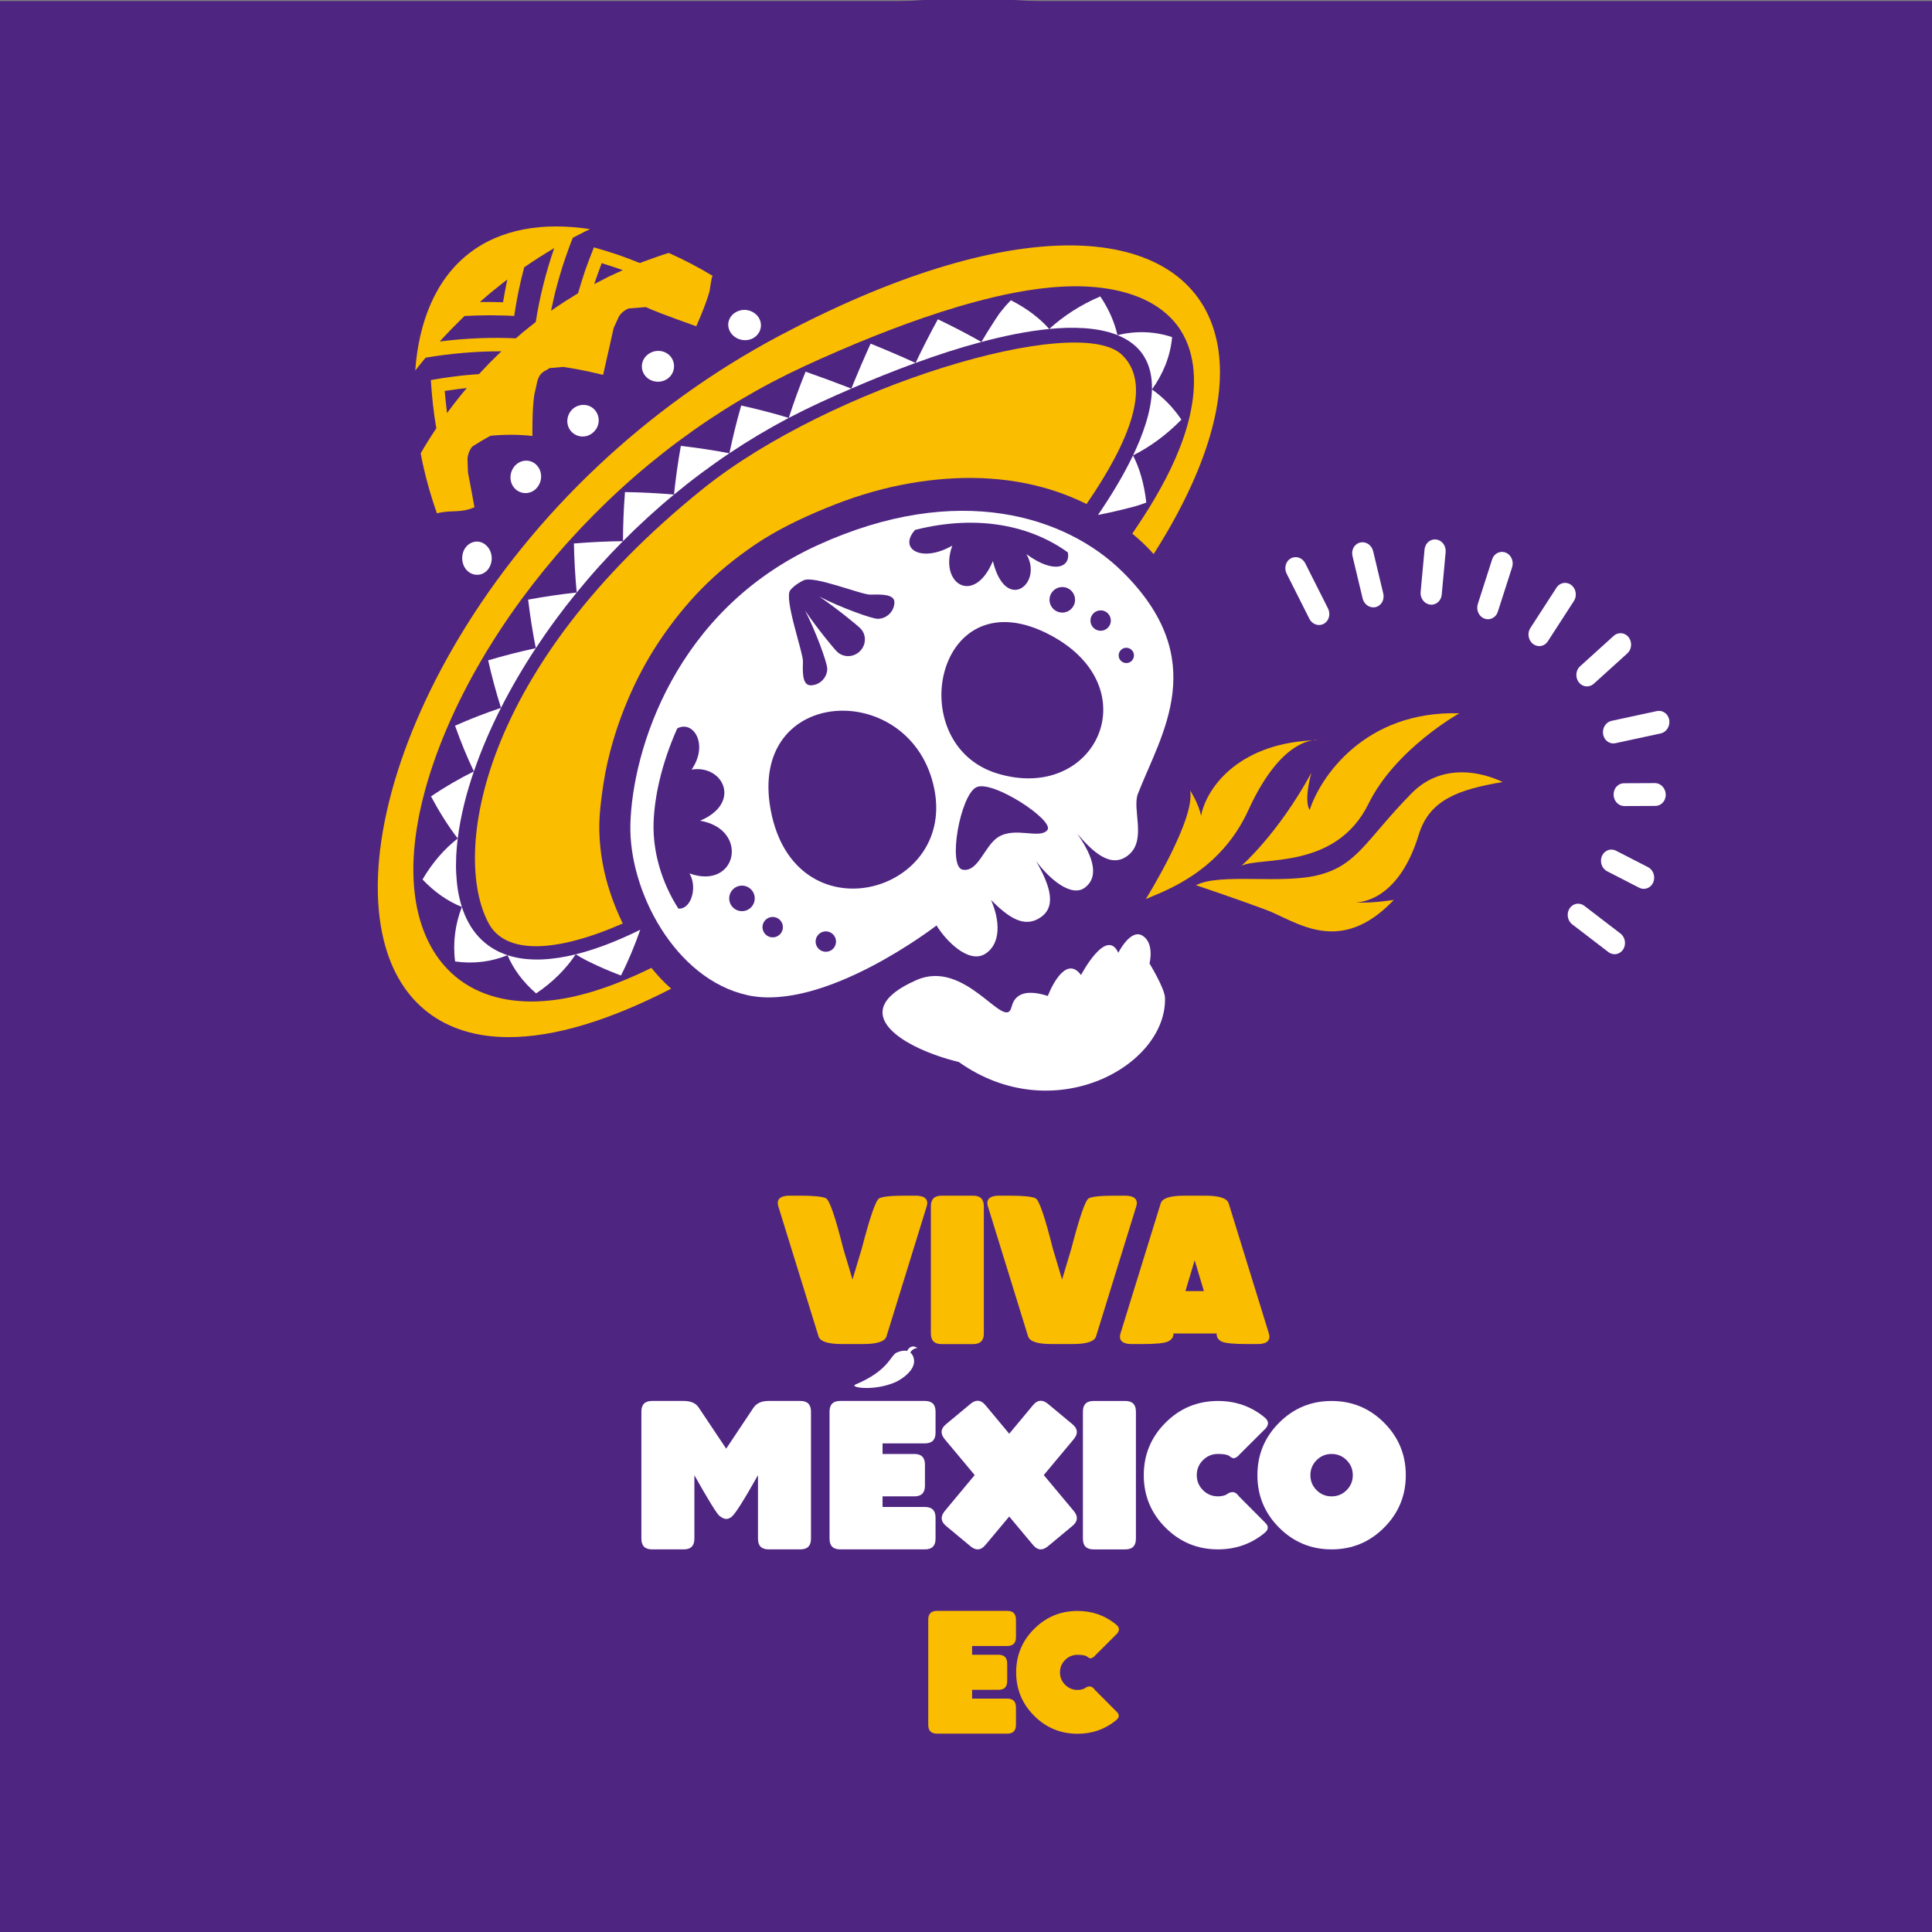 <?xml version="1.0" encoding="UTF-8"?>
<svg id="Capa_1" data-name="Capa 1" xmlns="http://www.w3.org/2000/svg" viewBox="0 0 916.8 916.8">
  <rect x="0" y="0" width="916.8" height="916.8" fill="#808080" stroke="none"/>
  <defs>
    <style>
      .cls-1 {
        fill: #fabd00;
      }

      .cls-2 {
        fill: #fff;
      }

      .cls-3 {
        fill: #4f2582;
      }
    </style>
  </defs>
  <rect class="cls-3" y=".49" width="916.8" height="916.8"/>
  <circle class="cls-3" cx="459.85" cy="456.46" r="456.95"/>
  <g>
    <g>
      <path class="cls-1" d="M417.22,568.64c1.61-.84,5.77-1.26,12.48-1.26h5.03c3.52,.1,5.28,1.26,5.28,3.47,0,.47-.08,.99-.25,1.56l-19.06,61.67c-.7,2.48-4.41,3.72-11.12,3.72h-10.06c-6.71,0-10.41-1.24-11.12-3.72l-19.07-61.67c-.17-.57-.25-1.09-.25-1.56,0-2.21,1.76-3.37,5.28-3.47h5.03c6.71,0,10.9,.42,12.58,1.26,1.68,.84,4.41,8.8,8.2,23.89l4.38,14.64,4.38-14.64c3.92-15.09,6.69-23.06,8.3-23.89Z"/>
      <path class="cls-1" d="M466.87,572.42v60.37c0,3.35-1.68,5.03-5.03,5.03h-15.09c-3.35,0-5.03-1.68-5.03-5.03v-60.37c0-3.35,1.68-5.03,5.03-5.03h15.09c3.35,0,5.03,1.68,5.03,5.03Z"/>
      <path class="cls-1" d="M516.67,568.64c1.61-.84,5.77-1.26,12.48-1.26h5.03c3.52,.1,5.28,1.26,5.28,3.47,0,.47-.08,.99-.25,1.56l-19.07,61.67c-.7,2.48-4.41,3.72-11.12,3.72h-10.06c-6.71,0-10.41-1.24-11.12-3.72l-19.06-61.67c-.17-.57-.25-1.09-.25-1.56,0-2.21,1.76-3.37,5.28-3.47h5.03c6.71,0,10.9,.42,12.58,1.26,1.68,.84,4.41,8.8,8.2,23.89l4.38,14.64,4.38-14.64c3.92-15.09,6.69-23.06,8.3-23.89Z"/>
      <path class="cls-1" d="M556.86,632.78c0,1.68-.84,2.94-2.52,3.77-1.68,.84-5.87,1.26-12.58,1.26h-5.03c-3.52-.1-5.28-1.26-5.28-3.47,0-.47,.08-.99,.25-1.56l19.07-61.67c.7-2.48,4.41-3.72,11.12-3.72h10.06c6.71,0,10.41,1.24,11.12,3.72l19.06,61.67c.17,.57,.25,1.09,.25,1.56,0,2.21-1.76,3.37-5.28,3.47h-5.03c-6.71,0-10.87-.42-12.48-1.26-1.51-.8-2.26-1.96-2.26-3.47v-.3h-20.47Zm10.06-34.76l-4.38,14.64h8.75l-4.38-14.64Z"/>
    </g>
    <g>
      <path class="cls-1" d="M482.11,768.6v8.32c0,2.78-1.39,4.16-4.16,4.16h-16.65v4.16h12.49c2.77,0,4.16,1.39,4.16,4.16v8.32c0,2.77-1.39,4.16-4.16,4.16h-12.49v4.16h16.65c2.77,0,4.16,1.39,4.16,4.16v8.32c0,2.77-1.39,4.16-4.16,4.16h-33.3c-2.77,0-4.16-1.39-4.16-4.16v-49.95c0-2.77,1.39-4.16,4.16-4.16h33.3c2.77,0,4.16,1.39,4.16,4.16Z"/>
      <path class="cls-1" d="M490.73,814.18c-5.69-5.69-8.53-12.56-8.53-20.6s2.84-14.91,8.53-20.6c5.69-5.69,12.56-8.53,20.6-8.53,6.91,0,12.95,2.1,18.11,6.29,1.03,.78,1.54,1.6,1.54,2.46,0,.64-.31,1.32-.92,2.04l-10.07,10.03c-.92,1.11-1.76,1.66-2.54,1.66-.39,0-.93-.28-1.62-.83-.69-.55-2.19-.83-4.5-.83s-4.27,.81-5.89,2.43c-1.62,1.62-2.44,3.59-2.44,5.89s.81,4.27,2.44,5.89c1.62,1.62,3.59,2.44,5.89,2.44,1.17,0,2.23-.21,3.21-.62,.89-.69,1.72-1.04,2.5-1.04,.94,0,1.79,.56,2.54,1.66l10.24,10.28c.72,.67,1.08,1.33,1.08,2,0,.78-.5,1.54-1.5,2.29-5.16,4.16-11.18,6.24-18.06,6.24-8.05,0-14.92-2.84-20.6-8.53Z"/>
    </g>
    <g>
      <g>
        <path class="cls-2" d="M329.51,700.02v30.18c0,3.35-1.68,5.03-5.03,5.03h-15.09c-3.35,0-5.03-1.68-5.03-5.03v-60.37c0-3.35,1.68-5.03,5.03-5.03h14.99c3.42,0,5.8,1.02,7.14,3.07l13.08,19.57,12.88-19.32c1.47-2.21,3.86-3.32,7.14-3.32h15.19c3.35,0,5.03,1.68,5.03,5.03v60.37c0,3.35-1.68,5.03-5.03,5.03h-15.09c-3.35,0-5.03-1.68-5.03-5.03v-30.18c-6.71,11.94-10.9,18.55-12.58,19.82-.84,.64-1.68,.96-2.52,.96s-1.89-.48-3.14-1.43c-1.26-.96-5.24-7.4-11.95-19.34Z"/>
        <path class="cls-2" d="M443.95,669.84v10.06c0,3.35-1.68,5.03-5.03,5.03h-20.12v5.03h15.09c3.35,0,5.03,1.68,5.03,5.03v10.06c0,3.35-1.68,5.03-5.03,5.03h-15.09v5.03h20.12c3.35,0,5.03,1.68,5.03,5.03v10.06c0,3.35-1.68,5.03-5.03,5.03h-40.24c-3.35,0-5.03-1.68-5.03-5.03v-60.37c0-3.35,1.68-5.03,5.03-5.03h40.24c3.35,0,5.03,1.68,5.03,5.03Z"/>
        <path class="cls-2" d="M462.52,699.97l-14.24-17.05c-.97-1.17-1.46-2.3-1.46-3.37,0-1.31,.7-2.55,2.11-3.72l11.62-9.66c1.17-.97,2.3-1.46,3.37-1.46,1.31,0,2.55,.7,3.72,2.11l11.27,13.53,11.27-13.53c1.17-1.41,2.41-2.11,3.72-2.11,1.07,0,2.2,.49,3.37,1.46l11.62,9.66c1.41,1.17,2.11,2.41,2.11,3.72,0,1.07-.49,2.2-1.46,3.37l-14.24,17.05,14.24,17.05c.97,1.17,1.46,2.3,1.46,3.37,0,1.31-.7,2.55-2.11,3.72l-11.62,9.66c-1.17,.97-2.3,1.46-3.37,1.46-1.31,0-2.55-.7-3.72-2.11l-11.27-13.48-11.27,13.48c-1.18,1.41-2.41,2.11-3.72,2.11-1.07,0-2.2-.49-3.37-1.46l-11.62-9.66c-1.38-1.17-2.06-2.4-2.06-3.67,0-1.11,.49-2.25,1.46-3.42l14.19-17.05Z"/>
        <path class="cls-2" d="M539.03,669.84v60.37c0,3.35-1.68,5.03-5.03,5.03h-15.09c-3.35,0-5.03-1.68-5.03-5.03v-60.37c0-3.35,1.68-5.03,5.03-5.03h15.09c3.35,0,5.03,1.68,5.03,5.03Z"/>
        <path class="cls-2" d="M553.07,724.92c-6.88-6.87-10.31-15.17-10.31-24.9s3.44-18.03,10.31-24.9c6.87-6.87,15.17-10.31,24.9-10.31,8.35,0,15.65,2.53,21.88,7.6,1.24,.94,1.86,1.93,1.86,2.97,0,.77-.37,1.59-1.11,2.46l-12.17,12.12c-1.11,1.34-2.13,2.01-3.07,2.01-.47,0-1.12-.33-1.96-1.01-.84-.67-2.65-1.01-5.43-1.01s-5.16,.98-7.12,2.94-2.94,4.33-2.94,7.12,.98,5.16,2.94,7.12c1.96,1.96,4.33,2.94,7.12,2.94,1.41,0,2.7-.25,3.87-.75,1.07-.84,2.08-1.26,3.02-1.26,1.14,0,2.16,.67,3.07,2.01l12.37,12.43c.87,.8,1.31,1.61,1.31,2.41,0,.94-.6,1.86-1.81,2.77-6.24,5.03-13.52,7.55-21.83,7.55-9.73,0-18.03-3.44-24.9-10.31Z"/>
        <path class="cls-2" d="M631.89,735.23c-9.73,0-18.03-3.44-24.9-10.31-6.87-6.87-10.31-15.17-10.31-24.9s3.44-18.03,10.31-24.9c6.87-6.87,15.17-10.31,24.9-10.31s18.03,3.44,24.9,10.31c6.87,6.88,10.31,15.18,10.31,24.9s-3.44,18.03-10.31,24.9c-6.87,6.88-15.18,10.31-24.9,10.31Zm0-45.27c-2.78,0-5.16,.98-7.12,2.94-1.96,1.96-2.94,4.33-2.94,7.12s.98,5.16,2.94,7.12c1.96,1.96,4.33,2.94,7.12,2.94s5.16-.98,7.12-2.94c1.96-1.96,2.94-4.33,2.94-7.12s-.98-5.16-2.94-7.12c-1.96-1.96-4.33-2.94-7.12-2.94Z"/>
      </g>
      <g>
        <path class="cls-2" d="M424.58,656.02c-10.21,4.31-21.84,2.34-18.61,.97,16.05-6.78,16.43-13.83,19.66-15.2,3.23-1.36,6.32-1.35,7.69,1.88,2.47,5.85-5.5,10.98-8.73,12.35Z"/>
        <path class="cls-2" d="M432.4,641.18c1.36-1.55,2.93-1.49,2.93-1.49,0,0-2.21-1.94-4.27,.41-1.42,1.62-.27,3.48,.61,4.5-.14-1.17-.08-2.49,.73-3.42Z"/>
      </g>
    </g>
  </g>
  <g>
    <g>
      <path class="cls-1" d="M317.34,120.04l-3.01,.92c-1.2,.39-2.38,.84-3.57,1.26l-3.56,1.27-1.78,.63c-.59,.22-1.17,.47-1.75,.71-3.47-1.37-7.06-2.78-10.7-4.02-3.62-1.19-7.34-2.36-11.14-3.44-1.47,3.68-2.84,7.31-4.13,10.89-1.23,3.67-2.36,7.32-3.4,10.9-2.17,1.32-4.32,2.69-6.48,4.03-2.14,1.37-4.21,2.85-6.32,4.27,.59-2.84,1.23-5.72,1.92-8.64,.73-2.86,1.53-5.72,2.38-8.64,.83-2.94,1.8-5.77,2.8-8.67,1.01-2.89,2.05-5.85,3.24-8.69l6.15-3.16c.66-.31,1.33-.62,1.99-.93-21.8-3.37-42.22-.32-57.45,11.54-15.85,12.34-23.82,32.48-25.49,55.58,1.61-2.07,3.25-4.11,4.93-6.12,12.23-2.06,24.28-3.06,35.97-3.03-1.83,1.74-3.6,3.53-5.41,5.3-1.74,1.83-3.5,3.64-5.21,5.5-3.73,.29-7.58,.6-11.36,1.1-1.9,.24-3.83,.49-5.75,.78-1.91,.3-3.83,.62-5.76,.96,.48,7.83,1.31,15.45,2.59,22.9-2.6,3.88-5.09,7.84-7.42,11.88,1.8,9.53,4.41,19.12,7.73,28.49,.13-.04,.26-.08,.39-.12,6.93-1.67,10.66,.17,17.41-2.8,0,0-.37-1.98-.91-4.96-.55-3-1.29-7.07-2.14-11.33-.13-2.27-.21-4.54-.24-6.77,.15-2.02,.91-4.06,2.26-5.72,1.42-.89,2.85-1.77,4.27-2.65,1.42-.88,2.91-1.65,4.35-2.47,6.8-.66,13.32-.64,19.92,.08,0,0-.06-2.97,.02-6.89,.04-1.96,.12-4.16,.24-6.34,.13-2.17,.35-4.26,.58-6.1,.48-2.2,.97-4.39,1.47-6.59,.67-2.53,1.8-3.79,2.91-4.54,1.12-.75,2.18-1.03,2.74-1.71,2.19-.21,4.37-.41,6.56-.59,4.56,.67,9.3,1.55,12.94,2.37,3.61,.82,6.07,1.4,6.08,1.4,0,0,.63-2.7,1.54-6.85,.91-4.16,2.24-9.58,3.43-15.28,.82-1.84,1.66-3.68,2.5-5.52,1.04-1.71,2.74-3.09,4.71-3.88,2.69-.22,5.39-.43,8.08-.62,4.11,1.85,10.22,4.15,15.14,5.93,4.95,1.8,8.79,3.16,8.79,3.16,0,0,.25-.57,.67-1.53,.42-.95,1-2.31,1.66-3.9,1.3-3.19,2.92-7.33,3.98-11.17,.32-2.07,.66-4.18,1.04-6.23,.05-.33,.21-.7,.43-1.1-6.79-4.09-13.78-7.74-20.85-10.88Zm-105.21,75.97c-.23-1.73-.41-3.45-.59-5.21-.18-1.75-.36-3.52-.48-5.27,1.76-.27,3.5-.53,5.23-.77,1.73-.25,3.49-.43,5.22-.62-3.29,3.83-6.37,7.83-9.38,11.88Zm18.76-55.43c1.06-.92,2.12-1.84,3.23-2.7h0s3.3-2.64,3.3-2.64c1.1-.88,2.19-1.76,3.34-2.59-.42,1.78-.77,3.61-1.1,5.42-.34,1.81-.66,3.6-.96,5.38h0c-1.84-.09-3.64-.11-5.47-.13-1.83-.01-3.67-.01-5.53,0l3.19-2.75Zm23.33,12.21l-4.78,3.82-.07-.09s0,0,0,0l.07,.09-1.19,.95-1.16,1-2.31,1.99c-11.68-.54-23.77-.06-36.08,1.49l1.41-1.57,1.45-1.53,2.91-3.05c1.95-2.02,3.99-3.96,5.98-5.94,4.02-.2,7.97-.33,11.89-.34,1.98,.01,3.94,.04,5.88,.09,1.94,.05,3.84,.1,5.79,.23,1.12-7.61,2.67-15.34,4.74-23.07,4.62-3.23,9.4-6.24,14.25-9.12-4.06,11.79-6.97,23.51-8.77,35.04Zm34.47-21.43l-6.71,3.45c1.1-3.27,2.28-6.58,3.55-9.93,3.41,1.05,6.76,2.17,10.01,3.31l-6.85,3.16Z"/>
      <path class="cls-1" d="M289.75,424.14c-3.27-9.56-5.15-19.83-5.35-29.93-.14-7.49,.84-15.03,1.98-22.41,1.06-6.88,2.62-13.68,4.6-20.35,5-16.85,12.48-33.25,22.32-47.83,5.81-8.61,12.37-16.83,19.65-24.24,7.7-7.83,16.33-14.83,25.42-20.97,10.54-7.12,21.91-12.51,33.64-17.34,11.66-4.8,23.74-8.64,36.12-11.05,22.04-4.29,44.92-4.7,66.71,1.26,7.16,1.96,14.13,4.61,20.77,7.9,20.99-30.57,31.05-57.08,16.85-70.77-21.08-20.33-138.41,14.98-198.74,63.43-106.12,85.22-119.5,173.59-101.82,206.33,8,14.83,31.73,14.06,63.62,.06-2.22-4.57-4.14-9.29-5.78-14.08Z"/>
      <path class="cls-1" d="M315.46,466.32c-2.25-2.21-4.35-4.58-6.35-7.03-5.29,2.6-10.73,5.04-16.38,7.24-1.44,.56-2.87,1.12-4.35,1.62l-2.2,.78c-.74,.26-1.52,.5-2.27,.75l-2.3,.74-2.69,.78c-1.79,.52-3.6,.97-5.41,1.4-7.24,1.73-14.63,2.66-21.96,2.65-3.66-.05-7.3-.34-10.88-.93-3.58-.6-7.08-1.54-10.47-2.8-6.77-2.52-13-6.53-17.98-11.78-5.01-5.22-8.75-11.57-11.29-18.36-1.28-3.4-2.27-6.92-3.02-10.5-.74-3.59-1.21-7.25-1.49-10.93-.28-3.69-.31-7.41-.2-11.13,.08-1.86,.17-3.72,.34-5.58l.12-1.39,.06-.7,.07-.63,.28-2.48c.09-.85,.21-1.59,.32-2.38,.11-.78,.21-1.57,.34-2.34,.26-1.54,.5-3.1,.8-4.62l.44-2.29,.49-2.27c.31-1.52,.69-3.01,1.04-4.51,2.94-11.95,6.97-23.33,11.67-34.31,4.71-10.98,10.12-21.53,16.07-31.73,5.96-10.19,12.44-20.02,19.4-29.48,6.97-9.45,14.38-18.56,22.23-27.26,7.85-8.71,16.11-17.04,24.77-24.94,4.32-3.96,8.75-7.81,13.28-11.54,4.53-3.73,9.13-7.38,13.84-10.87,4.71-3.5,9.5-6.91,14.39-10.17,4.89-3.26,9.86-6.41,14.91-9.42,5.06-3,10.19-5.88,15.4-8.63,5.22-2.73,10.5-5.33,15.85-7.8,10.38-4.76,20.89-9.32,31.56-13.6,10.68-4.27,21.53-8.27,32.63-11.84,5.55-1.78,11.17-3.45,16.88-4.97,2.85-.77,5.73-1.48,8.63-2.17,2.73-.63,6.21-1.42,9.94-2.11,14.62-2.76,29.57-4,43.39-1.84,3.45,.54,6.83,1.3,10.11,2.3,3.28,1.01,6.47,2.25,9.49,3.85,3.03,1.58,5.9,3.48,8.5,5.76,1.3,1.14,2.53,2.35,3.66,3.67,.58,.65,1.1,1.34,1.64,2.02,.5,.71,1.02,1.41,1.47,2.15,1.89,2.92,3.29,6.11,4.31,9.39,.98,3.29,1.62,6.66,1.87,10.07,.53,6.81-.16,13.71-1.68,20.59-.76,3.44-1.74,6.88-2.88,10.3-1.15,3.42-2.49,6.82-3.94,10.19-2.92,6.74-6.42,13.34-10.2,19.76l-1.29,2.14c-.42,.7-.86,1.43-1.24,2.03-.79,1.26-1.57,2.53-2.38,3.77-1.6,2.51-3.24,4.96-4.89,7.39-.2,.3-.41,.59-.61,.89,1.64,1.36,3.25,2.76,4.82,4.22,1.86,1.75,3.64,3.58,5.33,5.48,2.31-3.63,4.51-7.23,6.58-10.79,22.91-39.53,30.19-73.55,21.07-98.37-8.85-24.06-32.85-37.31-67.59-37.31-37.13,0-84.68,14.8-137.5,42.79-62.8,33.29-116.92,84.29-152.36,143.62-31.47,52.67-44.74,106.32-35.49,143.52,7.34,29.52,28.37,45.77,59.24,45.77,21.62,0,47.57-7.8,77.1-22.98-1.04-.92-2.05-1.86-3.04-2.83Z"/>
    </g>
    <g>
      <path class="cls-1" d="M713.03,371.11s-24.9-13.37-43.28,5.42c-21.31,21.78-25.43,33.64-43.32,38.51-17.88,4.87-47.11-1.03-58.9,5.02,0,0,18.94,6.34,33.22,11.67,14.28,5.34,34.92,22.47,60.69-4.71,0,0-10.84,1.79-18.32,1.17,0,0,19.95,1.27,30.13-32.11,5.06-16.61,18.88-21.43,39.78-24.98Z"/>
      <path class="cls-1" d="M649.43,381.37c12.79-26.01,43.05-42.88,43.05-42.88-44.8-1.34-66.03,30.34-71,45.91-2.93-4.76,.79-17.62,.79-17.62-15.9,29.12-33.16,44.06-33.16,44.06,9.49-4.46,44.77,2.14,60.32-29.46Z"/>
      <path class="cls-1" d="M592.4,384.42c16.39-35.94,32.99-33.16,32.99-33.16-36,.65-52.58,21.32-55.47,35.89-1.03-5.81-5.19-12.04-5.19-12.04,2.75,13.45-21,51.53-21,51.53,7.67-3.49,34.92-12.05,48.68-42.23Z"/>
    </g>
    <g>
      <path class="cls-2" d="M232.56,268.56c-1.62,3.74-5.73,5.27-9.25,3.42-3.51-1.84-5-6.64-3.24-10.72,1.87-4,6.28-5.41,9.64-3.25,3.39,2.18,4.57,6.86,2.84,10.54Zm22.47-37.39c-2.48,3.22-6.99,3.77-10.13,1.2-3.13-2.57-3.57-7.48-.91-10.93,2.7-3.41,7.46-3.77,10.4-.99,2.98,2.81,3.16,7.53,.63,10.72Zm26.43-25.95c-2.99,2.73-7.62,2.54-10.38-.47-2.75-3.01-2.44-7.84,.74-10.73,3.27-2.8,8.06-2.43,10.62,.73,2.57,3.17,2.11,7.84-.98,10.47Zm34.76-25.15c-1.76,1.04-3.81,1.28-5.69,.88-1.87-.39-3.61-1.46-4.74-3.15-1.14-1.69-1.45-3.69-1.01-5.56,.44-1.86,1.67-3.53,3.52-4.62,3.7-2.17,8.43-1.06,10.52,2.43,2.09,3.5,.91,7.96-2.59,10.02Zm40.17-19.15c-3.83,1.44-8.37-.28-10.14-3.92-1.78-3.64,.05-7.88,4.09-9.4,4.02-1.57,8.64,.4,10.21,4.11,1.56,3.71-.33,7.73-4.15,9.22Z"/>
      <g>
        <path class="cls-2" d="M360,206.32c4.7-2.79,9.47-5.46,14.3-8.02-7.34-2.21-14.87-4.16-22.57-5.86-2.18,7.58-4.04,15.14-5.6,22.64,4.55-3.03,9.17-5.96,13.87-8.77Z"/>
        <path class="cls-2" d="M240.84,453.27c-2.6-.85-5.1-2-7.41-3.46-2.31-1.46-4.43-3.23-6.28-5.24-3.72-4.02-6.32-8.98-7.96-14.19-3.11,7.84-4.4,16.87-3.22,25.86,8.59,1.25,17.24,.17,24.87-2.98Z"/>
        <path class="cls-2" d="M389.02,191.06c4.97-2.28,9.96-4.5,14.98-6.67-7.15-2.78-14.4-5.44-21.72-8.01-2.99,7.31-5.64,14.63-7.98,21.93,4.85-2.53,9.76-4.95,14.72-7.25Z"/>
        <path class="cls-2" d="M549.97,158.38c-2.12-.4-4.29-.63-6.49-.71-4.38-.17-8.85,.31-13.22,1.35,2.53,1.02,4.96,2.33,7.12,4.02,.28,.2,.54,.42,.8,.65,.26,.22,.52,.44,.77,.67,.49,.48,.99,.94,1.44,1.46,.47,.49,.88,1.04,1.32,1.57,.39,.56,.81,1.1,1.15,1.7,1.46,2.32,2.43,4.91,3.04,7.57,.58,2.67,.82,5.41,.74,8.14,2.68-3.7,4.87-7.7,6.52-11.9,1.62-4.18,2.66-8.56,3.04-12.93-1-.35-2.05-.63-3.07-.91-1.06-.25-2.09-.5-3.16-.69Z"/>
        <path class="cls-2" d="M273.22,452.86c-5.3,1.34-10.73,2.19-16.2,2.44-2.73,.08-5.47,0-8.19-.3-2.72-.31-5.4-.89-8-1.74,1.38,3.26,3.21,6.45,5.47,9.49,2.27,3.02,4.96,5.93,8.1,8.66,8.04-5.37,14.4-11.9,18.8-18.56Z"/>
        <path class="cls-2" d="M288.82,447.84c-5.09,1.98-10.29,3.7-15.6,5.02,1.55,.99,3.21,1.97,4.96,2.85,.88,.45,1.78,.89,2.71,1.32l2.68,1.26c.9,.41,1.83,.83,2.74,1.23l2.75,1.17c1.86,.78,3.72,1.5,5.61,2.21,3.66-7.2,6.62-14.45,9.14-21.7-4.91,2.42-9.9,4.66-15,6.64Z"/>
        <path class="cls-2" d="M419.14,178.08c5.08-2.03,10.18-3.99,15.31-5.86-6.98-3.19-14.1-6.23-21.32-9.14-3.22,7.09-6.25,14.2-9.14,21.31,5.02-2.17,10.07-4.28,15.15-6.31Z"/>
        <path class="cls-2" d="M307.46,245.44c4.03-3.69,8.16-7.28,12.38-10.75-7.65-.67-15.41-1.07-23.27-1.18-.6,7.85-.92,15.6-.95,23.28,3.85-3.88,7.81-7.66,11.85-11.35Z"/>
        <path class="cls-2" d="M245.6,321.51c2.76-4.72,5.64-9.36,8.65-13.93-7.5,1.6-15.04,3.52-22.6,5.78,1.74,7.7,3.77,15.23,6.09,22.54,2.48-4.88,5.1-9.68,7.86-14.4Z"/>
        <path class="cls-2" d="M230.78,350.75c2.16-5.02,4.48-9.97,6.96-14.85-7.28,2.43-14.55,5.24-21.8,8.48,2.65,7.49,5.61,14.75,8.93,21.67,1.78-5.17,3.76-10.27,5.92-15.3Z"/>
        <path class="cls-2" d="M263.63,294.12c3.24-4.4,6.59-8.72,10.05-12.96-7.63,.83-15.32,1.96-23.06,3.38,.93,7.81,2.15,15.51,3.64,23.04,3.01-4.57,6.13-9.06,9.38-13.46Z"/>
        <path class="cls-2" d="M209.63,425.23c3.15,2.16,6.35,3.88,9.55,5.16-.83-2.61-1.45-5.28-1.89-7.97-.43-2.7-.68-5.43-.82-8.16-.13-2.73-.09-5.47,.02-8.2,.14-2.73,.37-5.45,.71-8.17-1.49,1.2-3,2.43-4.46,3.84-1.49,1.39-2.91,2.91-4.34,4.53-2.81,3.25-5.51,6.96-7.9,11.08,2.94,3.09,5.99,5.71,9.12,7.88Z"/>
        <path class="cls-2" d="M220.22,381.77c1.29-5.31,2.88-10.55,4.65-15.72-6.86,3.43-13.68,7.32-20.34,11.88,3.81,7.13,8,13.87,12.68,19.96,.67-5.43,1.72-10.81,3.01-16.12Z"/>
        <path class="cls-2" d="M332.74,224.55c4.39-3.26,8.84-6.43,13.39-9.46-7.54-1.44-15.22-2.59-23.04-3.49-1.4,7.74-2.46,15.46-3.25,23.09,4.22-3.48,8.51-6.88,12.9-10.13Z"/>
        <path class="cls-2" d="M449.98,166.89c5.21-1.67,10.45-3.22,15.73-4.63-6.67-3.79-13.59-7.36-20.66-10.75-3.78,6.87-7.29,13.78-10.58,20.71,5.14-1.87,10.31-3.66,15.52-5.33Z"/>
        <path class="cls-2" d="M514.28,155.71c2.73,.18,5.45,.5,8.13,1.03,2.68,.53,5.33,1.25,7.86,2.28-.7-3.09-1.72-6.13-3.06-9.19-1.35-3.06-3.02-6.12-5.08-9.16-9.38,3.96-17.7,9.45-24.23,15.43,5.44-.53,10.93-.74,16.38-.39Z"/>
        <path class="cls-2" d="M546.64,184.8c-.14,5.47-1.29,10.88-2.91,16.09-1.62,5.22-3.72,10.29-6.07,15.22,3.89-1.96,7.85-4.36,11.73-7.21,3.87-2.84,7.66-6.12,11.22-9.77-4.15-6.14-8.92-10.79-13.97-14.33Z"/>
        <path class="cls-2" d="M529.88,230.55c-2.8,4.7-5.76,9.29-8.84,13.81,3.76-.74,7.54-1.55,11.32-2.48,1.9-.45,3.79-.94,5.69-1.45,.94-.23,1.93-.57,2.91-.89l1.48-.51,.75-.26c.25-.09,.5-.17,.76-.29-.99-8.93-3.22-16.42-6.3-22.36-2.36,4.94-4.99,9.73-7.78,14.44Z"/>
        <path class="cls-2" d="M284.35,268.71c3.66-4.06,7.42-8.03,11.26-11.91-7.67,.09-15.43,.45-23.27,1.1,.16,7.86,.61,15.63,1.33,23.27,3.46-4.24,7.01-8.4,10.68-12.46Z"/>
        <path class="cls-2" d="M475.27,147.48l-.99,1.25c-.31,.41-.56,.82-.84,1.23l-1.62,2.44c-2.13,3.27-4.17,6.55-6.11,9.87,5.28-1.42,10.61-2.67,15.97-3.73,2.68-.53,5.37-1.01,8.08-1.41,2.7-.41,5.41-.76,8.13-1.02-2.17-2.47-4.76-4.88-7.79-7.17-3.03-2.3-6.5-4.47-10.41-6.47-.81,.84-1.6,1.68-2.35,2.51-.73,.83-1.41,1.67-2.08,2.5Z"/>
      </g>
      <path class="cls-2" d="M479.78,478.61c.66-1.75,1.47-11.05,17.43-6,2.83-7.04,9.36-18.63,15.77-9.92,0,0,11.98-22.96,17.7-10.56,0,0,5.81-11.72,11.54-8.08,5.73,3.63,3.26,13.15,3.26,13.15,0,0,7.23,11.77,7.35,16.35,.86,32.49-53.15,62.17-97.85,30.4-25.88-6.25-55.17-23.55-19.99-38.92,22.89-10,41.15,23.32,44.79,13.58Z"/>
      <path class="cls-2" d="M532.58,271.25c-26.3-25.93-77.57-43.17-144.73-12.47-67.4,30.81-87.77,97.04-88.71,132.37-.83,31.6,21.2,73.53,55.59,81.1,36.58,8.05,89.69-33.09,89.69-33.09,4.38,7.23,15.2,18.3,22.99,13.53,7.78-4.77,7.08-16.11,2.86-25.62,8.42,8.44,15.95,13.64,23.76,8.09,8.16-5.8,2.97-17.1-2.37-26.59,5.75,7.93,16.64,17.73,23.29,12.54,7.7-6.02,2.13-17.07-3.74-25.47,6.88,8.03,16.11,17.39,24.69,9.75,8.12-7.22,1.26-21.5,4.09-28.75,11.11-28.47,35.02-63.55-7.41-105.39Zm2.07,36.14c2,.1,3.55,1.8,3.45,3.8-.1,2-1.8,3.55-3.8,3.45-2-.1-3.55-1.8-3.45-3.8,.1-2,1.8-3.55,3.8-3.45Zm-12.13-17.75c2.67,.13,4.73,2.4,4.61,5.07-.13,2.67-2.4,4.73-5.07,4.61-2.67-.13-4.73-2.4-4.6-5.07,.13-2.67,2.4-4.73,5.07-4.6Zm-12.38-4.72c-.16,3.34-3,5.92-6.34,5.76-3.34-.16-5.92-3-5.76-6.34,.16-3.34,3-5.92,6.34-5.76,3.34,.16,5.92,3,5.76,6.34Zm-75.89-33.47c30.47-7.7,55.55-1.58,72.48,10.68,1.37,6.59-5.87,10.86-19.66,.84,8.1,13.84-9.79,28.36-15.92,3.28-8.91,21.39-25.83,10.75-19.25-7.33-14.59,8.34-25.82,1.57-17.65-7.47Zm-59.23,28.58c1.96-2.32,4.85-3.99,6.42-4.69,4.99-2.25,27.26,6.89,31.52,6.83,4.26-.06,11.55-.53,11.47,3.7-.08,4.24-3.6,7.72-7.86,7.78-2.87,.04-18.14-5.59-27.82-10.57,8.2,5.53,17.76,13.35,19.51,15.09,2.96,2.95,2.87,7.81-.2,10.85-3.07,3.04-7.96,3.11-10.92,.16-1.74-1.74-9.57-11.26-15.09-19.42,4.97,9.64,10.56,24.82,10.51,27.67-.08,4.24-3.6,7.72-7.86,7.78-4.26,.06-3.76-7.18-3.68-11.42,.08-4.24-9.19-29.99-5.98-33.77Zm-47.84,134.44c3.94,6.63,.74,17.24-5.28,16.68-7.87-12.27-12.12-26.76-11.76-40.35,.33-12.51,3.77-28.39,11.23-45.14,7.66-4.09,15.03,7.58,6.82,19.53,15.04-2.43,23.93,15.89,4.02,24.27,23.61,4.02,17.58,33.16-5.03,25.01Zm29.28,16.04c-2.31,2.41-6.15,2.5-8.56,.18-2.42-2.31-2.5-6.15-.18-8.56,2.31-2.41,6.15-2.5,8.56-.18,2.42,2.31,2.5,6.15,.18,8.56Zm13.71,12.81c-1.85,1.93-4.92,2-6.85,.15-1.93-1.85-2-4.92-.15-6.85,1.85-1.93,4.92-2,6.85-.15,1.93,1.85,2,4.92,.15,6.85Zm25.21,6.84c-1.85,1.93-4.92,2-6.85,.15-1.93-1.85-2-4.92-.15-6.85,1.85-1.93,4.92-2,6.85-.15,1.93,1.85,2,4.92,.15,6.85Zm48.05-75.39c9.62,49.78-66.4,70.08-77.7,9.66-11.15-59.59,67.47-62.64,77.7-9.66Zm53.56,19.14c-3.69,4.46-15.31-1.82-23.4,3.38-6.48,4.17-9.39,16.69-16.73,15.42-7.34-1.27-1.2-35.44,6.46-39.14,7.65-3.7,37.36,15.89,33.67,20.34Zm1.82-92.33c46.67,25.14,21.05,79.51-25.4,65.52-46.03-13.86-29.25-94.96,25.4-65.52Z"/>
      <g>
        <path class="cls-2" d="M619.41,267.35c-.69-1.37-1.89-2.38-3.28-2.78-1.3-.37-2.64-.19-3.78,.51-1.9,1.16-2.82,3.6-2.24,5.92,.11,.42,.26,.83,.45,1.22l10.78,21.4c.69,1.37,1.89,2.38,3.28,2.78,.43,.12,.88,.19,1.32,.19,.38,0,.76-.05,1.13-.14,.46-.12,.91-.3,1.33-.56,2.3-1.41,3.09-4.55,1.79-7.14l-10.78-21.4Z"/>
        <path class="cls-2" d="M651.61,261.59c-.33-1.46-1.22-2.74-2.45-3.51-1.13-.71-2.45-.93-3.76-.63-1.22,.3-2.27,1.08-2.95,2.18-.76,1.23-.99,2.77-.64,4.24l4.82,20.17c.62,2.48,2.76,4.18,5.08,4.18,.36,0,.73-.04,1.09-.13h.02c1.22-.31,2.27-1.08,2.95-2.19,.76-1.23,.99-2.77,.64-4.24l-4.8-20.08Zm1.01,25.67h0s0,0,0,0Z"/>
        <path class="cls-2" d="M681.73,256.04c-1.32-.23-2.63,.1-3.69,.92-1.15,.88-1.89,2.27-2.04,3.79l-1.86,20.14c-.04,.4-.04,.8,.01,1.2,.27,2.43,2.04,4.4,4.28,4.78,.27,.05,.54,.07,.81,.07,.18,0,.35-.01,.52-.03h0c.85-.1,1.67-.43,2.36-.96,1.15-.88,1.89-2.26,2.03-3.79l1.86-20.15c.27-2.9-1.62-5.52-4.29-5.98Z"/>
        <path class="cls-2" d="M714.79,262.34c-1.26-.59-2.65-.61-3.91-.06-1.33,.58-2.36,1.74-2.82,3.2l-6.78,21.11c-.22,.69-.31,1.41-.27,2.14,.13,2.05,1.29,3.83,3.04,4.65,.64,.3,1.34,.46,2.03,.46,.09,0,.19,0,.28,0,.55-.03,1.08-.16,1.6-.39,1.33-.58,2.36-1.74,2.82-3.2l6.78-21.11c.86-2.67-.36-5.66-2.77-6.79Z"/>
        <path class="cls-2" d="M745.99,277.91c-1.09-.99-2.51-1.45-3.91-1.27-1.41,.18-2.67,.99-3.47,2.23l-12.41,19.17c-.7,1.07-1,2.39-.85,3.71,.16,1.38,.79,2.64,1.77,3.54,.93,.85,2.11,1.31,3.31,1.31,.17,0,.35,0,.52-.03h.07c1.4-.19,2.67-1,3.47-2.24l12.41-19.18c1.46-2.26,1.05-5.44-.92-7.25Z"/>
        <path class="cls-2" d="M752.48,325.68c.2,.03,.4,.04,.6,.04h.07c1.16-.02,2.29-.47,3.17-1.27l15.92-14.41c1.98-1.79,2.36-4.98,.87-7.26-.82-1.26-2.1-2.09-3.52-2.27-1.38-.17-2.78,.27-3.84,1.23l-15.92,14.41c-1.16,1.05-1.81,2.59-1.79,4.23,.02,1.09,.33,2.14,.91,3.03,.82,1.26,2.1,2.09,3.52,2.27Z"/>
        <path class="cls-2" d="M792.15,341.93c-.19-1.52-.97-2.88-2.16-3.72-1.1-.78-2.44-1.06-3.75-.78l-21.46,4.63c-2.16,.46-3.8,2.35-4.08,4.69-.06,.48-.06,.96,0,1.42,.19,1.52,.97,2.88,2.16,3.72,.65,.46,1.4,.76,2.17,.85h0c.19,.02,.38,.04,.56,.04,.34,0,.67-.04,1.01-.11l21.46-4.63c2.64-.57,4.43-3.26,4.08-6.12Z"/>
        <path class="cls-2" d="M785.32,371.61l-14.68,.07c-1.3,0-2.52,.54-3.43,1.49-1,1.04-1.55,2.51-1.5,4.03,0,.16,.02,.31,.03,.46,.31,2.77,2.49,4.85,5.08,4.85h.02l14.68-.07c.17,0,.34-.01,.51-.03,1.12-.13,2.13-.63,2.93-1.46,1-1.04,1.55-2.52,1.49-4.03-.1-2.94-2.43-5.33-5.13-5.31Z"/>
        <path class="cls-2" d="M782.06,411.5l-15.19-7.8c-1.24-.64-2.68-.71-3.95-.2-1.34,.54-2.39,1.67-2.89,3.11-.27,.8-.37,1.67-.27,2.52,.21,1.89,1.29,3.5,2.88,4.32l15.19,7.8c.69,.35,1.44,.53,2.19,.53,.18,0,.35-.01,.53-.03,.42-.05,.83-.15,1.23-.31,1.34-.54,2.39-1.67,2.88-3.11,.9-2.62-.24-5.63-2.61-6.84Z"/>
        <path class="cls-2" d="M768.97,443l-17.13-13.14c-1.14-.88-2.59-1.21-3.95-.92-1.4,.3-2.6,1.23-3.3,2.54-.54,1.01-.76,2.16-.62,3.33,.17,1.54,.94,2.93,2.12,3.83l17.13,13.14c.87,.67,1.91,1.02,2.96,1.02,.18,0,.35-.01,.53-.03,.15-.02,.31-.04,.46-.08,1.39-.3,2.6-1.23,3.3-2.54,1.28-2.39,.62-5.53-1.49-7.16Z"/>
      </g>
    </g>
  </g>
</svg>